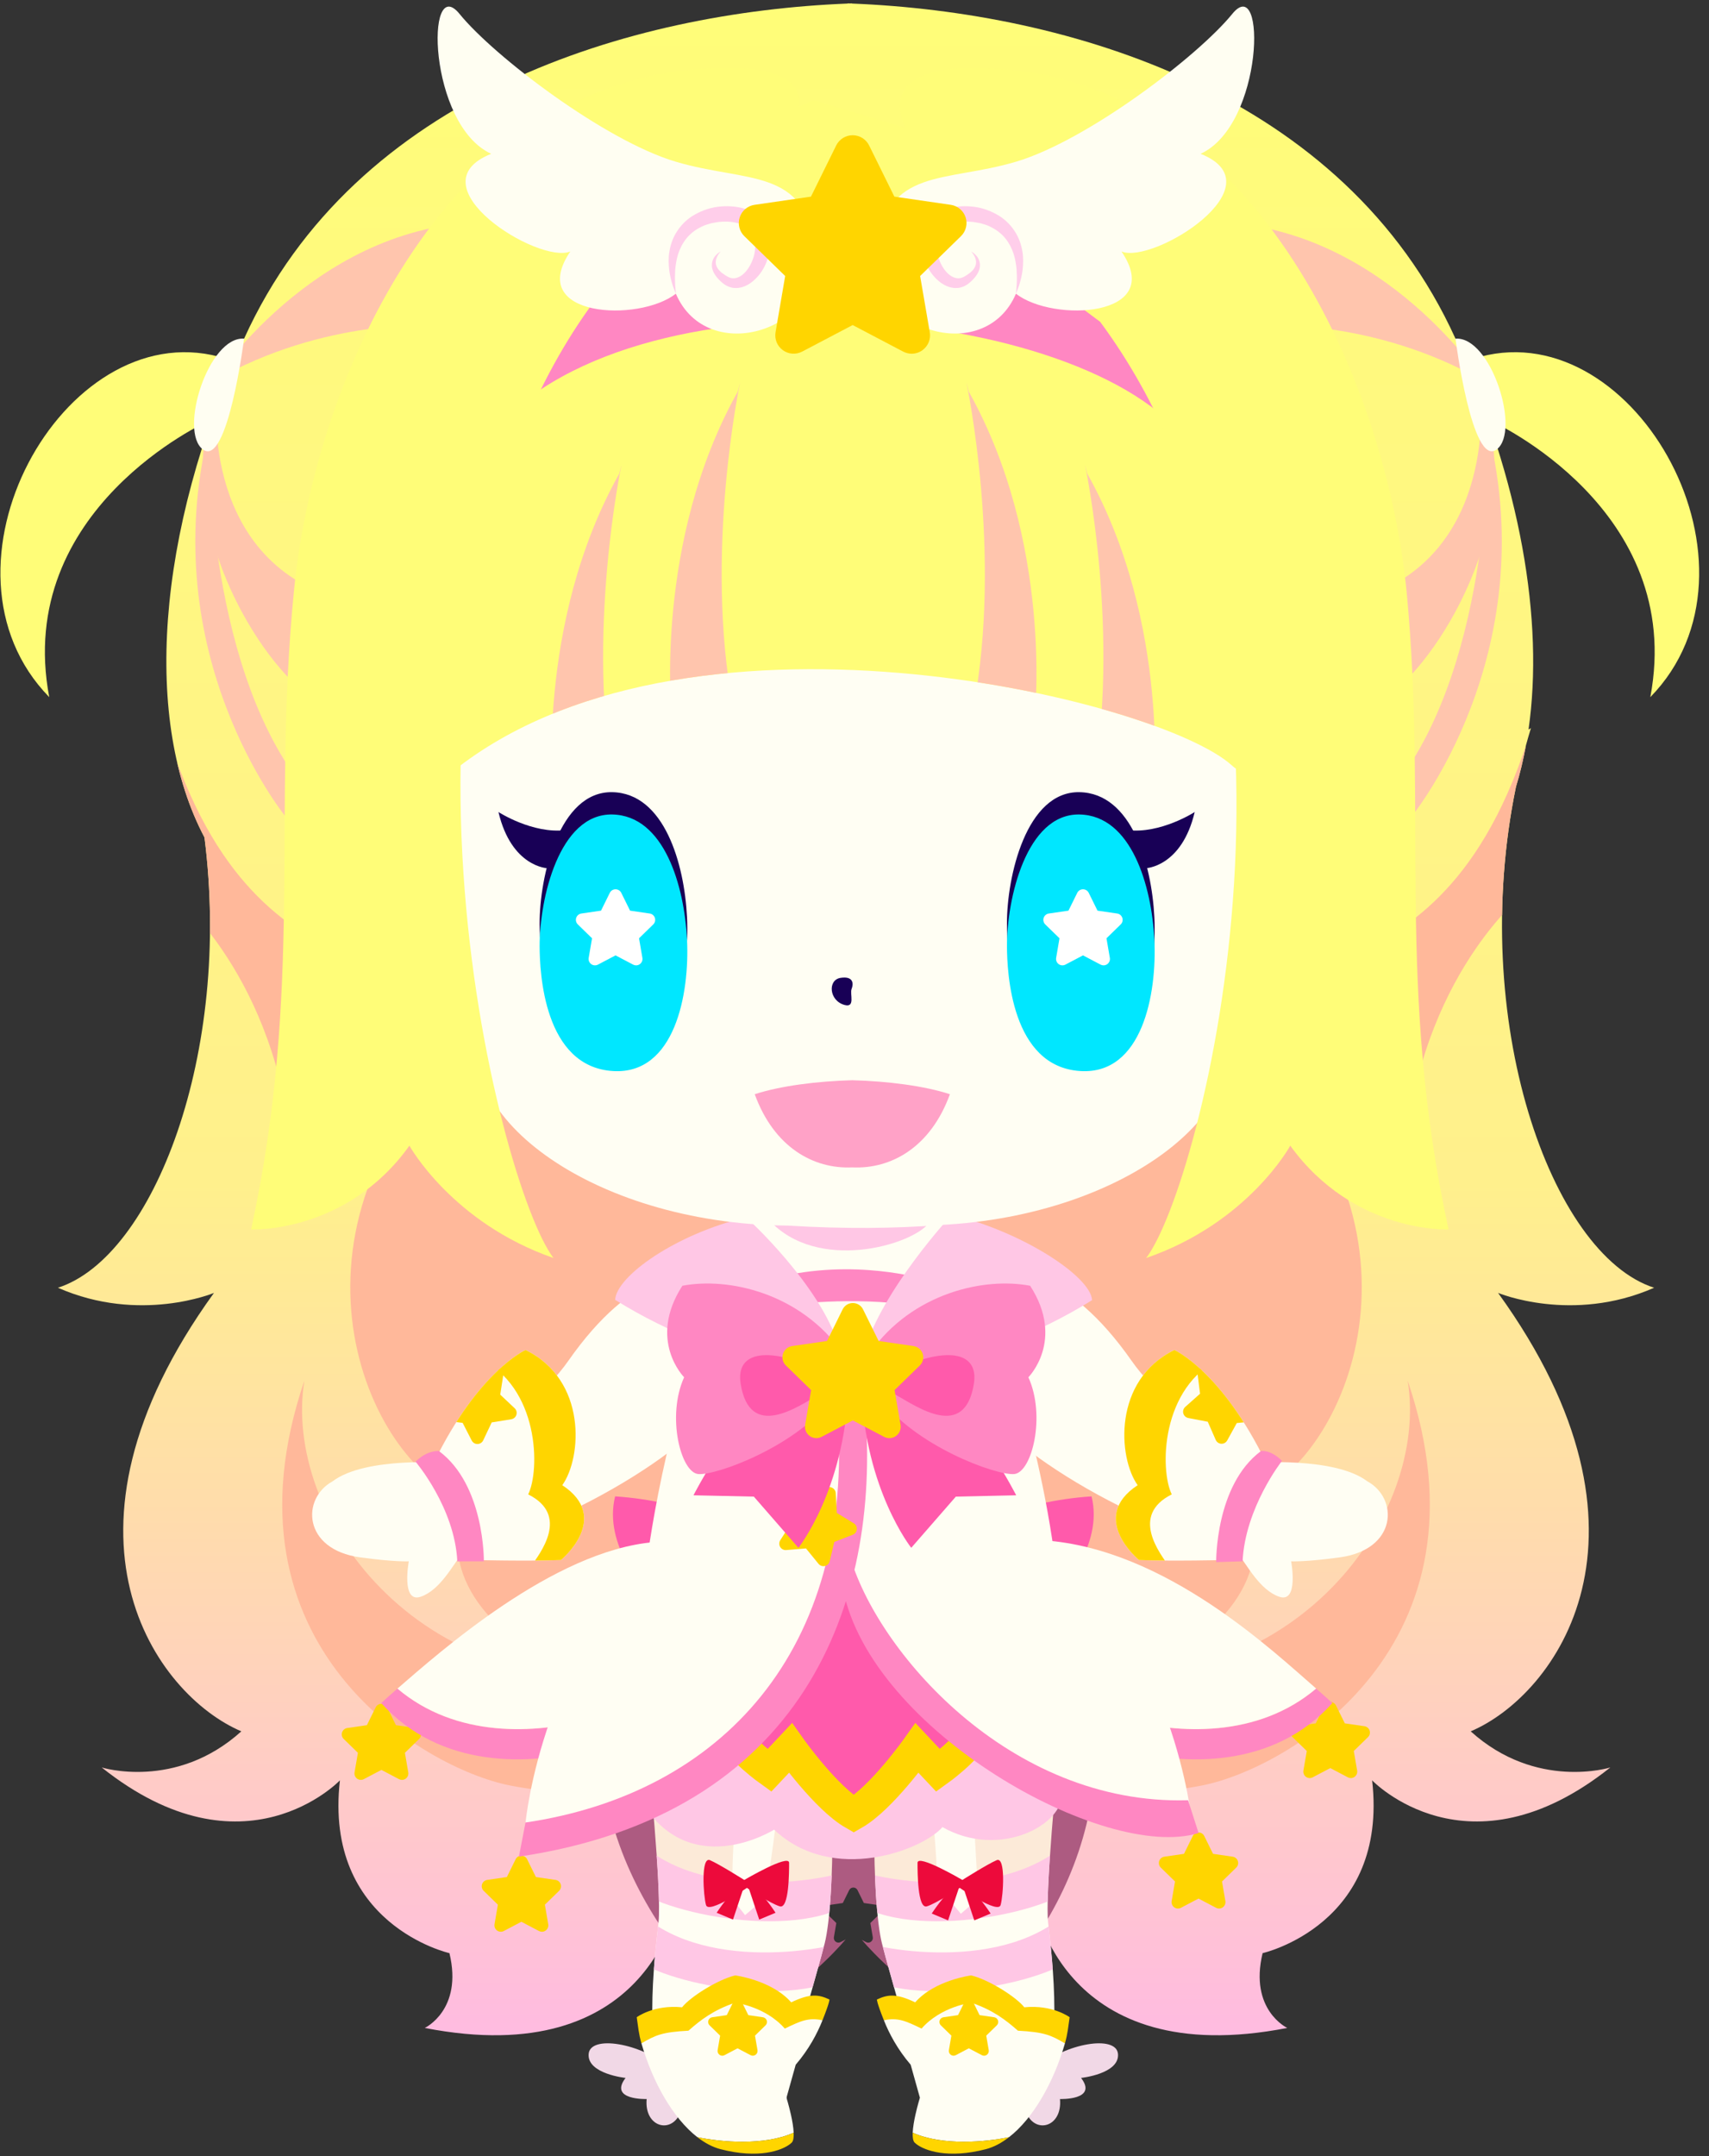 <?xml version="1.0" encoding="UTF-8" standalone="no"?>
<!DOCTYPE svg PUBLIC "-//W3C//DTD SVG 1.1//EN" "http://www.w3.org/Graphics/SVG/1.1/DTD/svg11.dtd">
<svg width="100%" height="100%" viewBox="0 0 161 203" version="1.1" xmlns="http://www.w3.org/2000/svg" xmlns:xlink="http://www.w3.org/1999/xlink" xml:space="preserve" xmlns:serif="http://www.serif.com/" style="fill-rule:evenodd;clip-rule:evenodd;stroke-miterlimit:10;">
    <rect x="0" y="0" width="161" height="203" fill="#333333" stroke="none"/>
    <g id="Milch" transform="matrix(0.497,0,0,0.497,-176.47,-80.694)">
        <g transform="matrix(1,0,0,1,517.332,338.016)">
            <path d="M0,41.806L-64.432,1.751C-39.779,-0.908 -13.236,-7.369 -1.184,-10.525C11.199,-7.282 38.885,-0.551 64.094,1.959L0,41.806ZM116.512,152.329C132.6,145.49 154.916,115.198 121.701,69.272C121.701,69.272 135.715,75.135 151.283,68.294C131.658,61.986 116.008,17.443 125.094,-26.621C125.863,-29.114 126.484,-31.736 126.982,-34.451C127.283,-35.545 127.596,-36.637 127.93,-37.726L127.471,-37.441C130.436,-58.096 125.967,-84.299 113.625,-111.501C92.486,-158.097 40.107,-173.344 -0.777,-174.979L-0.779,-175.016C-0.912,-175.011 -1.051,-175.003 -1.184,-174.998C-1.318,-175.003 -1.455,-175.011 -1.59,-175.016L-1.59,-174.979C-42.477,-173.344 -94.855,-158.097 -115.994,-111.501C-132.904,-74.226 -135.049,-38.819 -123.502,-17.017C-118.311,23.718 -133.088,62.445 -151.285,68.294C-135.717,75.135 -121.703,69.272 -121.703,69.272C-154.918,115.198 -132.602,145.49 -116.514,152.329C-128.969,163.567 -142.982,159.17 -142.982,159.17C-115.994,180.667 -97.83,161.613 -97.83,161.613C-100.943,188.973 -77.07,194.347 -77.07,194.347C-74.477,205.096 -81.742,208.516 -81.742,208.516C-39.186,216.822 -33.994,185.065 -33.994,185.065C-19.982,198.744 -4.932,190.927 -4.932,190.927C-20.5,183.599 -23.615,150.375 -23.615,150.375C-1.816,124.97 -3.893,84.907 -3.893,84.907L-0.002,74.196L3.891,84.907C3.891,84.907 1.814,124.97 23.613,150.375C23.613,150.375 20.498,183.599 4.93,190.927C4.93,190.927 19.98,198.744 33.992,185.065C33.992,185.065 39.184,216.822 81.74,208.516C81.74,208.516 74.473,205.096 77.068,194.347C77.068,194.347 100.941,188.973 97.828,161.613C97.828,161.613 115.992,180.667 142.98,159.17C142.98,159.17 128.967,163.567 116.512,152.329" style="fill:url(#_Linear1);fill-rule:nonzero;"/>
        </g>
        <g transform="matrix(1,0,0,1,592.844,500.118)">
            <path d="M0,-138.267C36.328,-103.089 16.607,-59.118 -2.076,-53.744C11.418,-28.337 -43.076,0 -66.949,-38.109C-90.303,-61.115 -74.215,-83.546 -74.215,-83.546L-85.113,-114.327L0,-138.267Z" style="fill:rgb(255,184,154);fill-rule:nonzero;"/>
        </g>
        <g transform="matrix(-0.629,-0.777,-0.777,0.629,448.433,436.355)">
            <path d="M-51.98,4.519C-28.724,41.784 14.997,39.104 32.13,19.891C3.796,64.868 -39.184,48.546 -51.98,37.906C-73.137,20.314 -71.269,0.105 -60.166,-19.57C-49.062,-39.243 -51.98,4.519 -51.98,4.519" style="fill:rgb(255,184,154);fill-rule:nonzero;"/>
        </g>
        <g transform="matrix(-0.629,0.777,0.777,0.629,586.227,436.356)">
            <path d="M51.978,4.52C28.722,41.784 -14.999,39.105 -32.132,19.892C-3.798,64.868 39.182,48.547 51.978,37.907C73.136,20.315 71.267,0.106 60.165,-19.569C49.062,-39.243 51.978,4.52 51.978,4.52" style="fill:rgb(255,184,154);fill-rule:nonzero;"/>
        </g>
        <g transform="matrix(1,0,0,1,461.354,522.967)">
            <path d="M0,-3.654C-0.143,-4.092 -0.521,-4.413 -0.979,-4.479L-4.703,-5.02L-6.369,-8.395C-6.574,-8.809 -6.994,-9.071 -7.457,-9.071C-7.918,-9.071 -8.34,-8.809 -8.543,-8.395L-10.209,-5.02L-13.934,-4.479C-14.391,-4.413 -14.77,-4.092 -14.912,-3.654C-15.055,-3.216 -14.936,-2.733 -14.605,-2.411L-11.91,0.216L-12.547,3.925C-12.625,4.38 -12.438,4.839 -12.064,5.111C-11.691,5.382 -11.195,5.417 -10.787,5.203L-7.457,3.452L-4.125,5.203C-3.947,5.296 -3.754,5.343 -3.561,5.343C-3.309,5.343 -3.059,5.265 -2.848,5.111C-2.475,4.839 -2.287,4.38 -2.365,3.925L-3.002,0.216L-0.307,-2.411C0.023,-2.733 0.143,-3.216 0,-3.654" style="fill:rgb(255,213,0);fill-rule:nonzero;"/>
        </g>
        <g transform="matrix(1,0,0,1,434.823,494.196)">
            <path d="M0,-3.654C-0.143,-4.092 -0.521,-4.413 -0.979,-4.479L-4.703,-5.02L-6.369,-8.395C-6.572,-8.809 -6.994,-9.071 -7.455,-9.071C-7.918,-9.071 -8.338,-8.809 -8.543,-8.395L-10.209,-5.02L-13.934,-4.479C-14.391,-4.413 -14.77,-4.092 -14.912,-3.654C-15.055,-3.216 -14.936,-2.733 -14.605,-2.411L-11.91,0.216L-12.547,3.925C-12.625,4.38 -12.438,4.839 -12.064,5.111C-11.691,5.382 -11.195,5.417 -10.787,5.203L-7.455,3.452L-4.125,5.203C-3.947,5.296 -3.754,5.343 -3.561,5.343C-3.309,5.343 -3.059,5.265 -2.848,5.111C-2.475,4.839 -2.287,4.38 -2.365,3.925L-3.002,0.216L-0.307,-2.411C0.023,-2.733 0.143,-3.216 0,-3.654" style="fill:rgb(255,213,0);fill-rule:nonzero;"/>
        </g>
        <g transform="matrix(1,0,0,1,589.707,518.57)">
            <path d="M0,-3.654C-0.143,-4.092 -0.521,-4.413 -0.979,-4.479L-4.703,-5.02L-6.369,-8.395C-6.574,-8.809 -6.994,-9.071 -7.457,-9.071C-7.918,-9.071 -8.34,-8.809 -8.543,-8.395L-10.209,-5.02L-13.934,-4.479C-14.391,-4.413 -14.77,-4.092 -14.912,-3.654C-15.055,-3.216 -14.936,-2.733 -14.605,-2.411L-11.91,0.216L-12.547,3.925C-12.625,4.38 -12.438,4.839 -12.064,5.111C-11.691,5.382 -11.195,5.417 -10.787,5.203L-7.457,3.452L-4.125,5.203C-3.947,5.296 -3.754,5.343 -3.561,5.343C-3.309,5.343 -3.059,5.265 -2.848,5.111C-2.475,4.839 -2.287,4.38 -2.365,3.925L-3.002,0.216L-0.307,-2.411C0.023,-2.733 0.143,-3.216 0,-3.654" style="fill:rgb(255,213,0);fill-rule:nonzero;"/>
        </g>
        <g transform="matrix(1,0,0,1,614.684,493.852)">
            <path d="M0,-3.654C-0.143,-4.092 -0.521,-4.413 -0.979,-4.479L-4.703,-5.02L-6.369,-8.395C-6.572,-8.809 -6.994,-9.071 -7.455,-9.071C-7.918,-9.071 -8.338,-8.809 -8.543,-8.395L-10.209,-5.02L-13.934,-4.479C-14.391,-4.413 -14.77,-4.092 -14.912,-3.654C-15.055,-3.216 -14.936,-2.733 -14.605,-2.411L-11.91,0.216L-12.547,3.925C-12.625,4.38 -12.438,4.839 -12.064,5.111C-11.691,5.382 -11.195,5.417 -10.787,5.203L-7.455,3.452L-4.125,5.203C-3.947,5.296 -3.754,5.343 -3.561,5.343C-3.309,5.343 -3.059,5.265 -2.848,5.111C-2.475,4.839 -2.287,4.38 -2.365,3.925L-3.002,0.216L-0.307,-2.411C0.023,-2.733 0.143,-3.216 0,-3.654" style="fill:rgb(255,213,0);fill-rule:nonzero;"/>
        </g>
        <g transform="matrix(1,0,0,1,441.818,500.118)">
            <path d="M0,-138.267C-36.328,-103.089 -16.607,-59.118 2.076,-53.744C-11.418,-28.337 43.076,0 66.949,-38.109C90.301,-61.115 74.215,-83.546 74.215,-83.546L85.113,-114.327L0,-138.267Z" style="fill:rgb(255,184,154);fill-rule:nonzero;"/>
        </g>
        <g transform="matrix(1,0,0,1,501.953,471.358)">
            <path d="M0,-15.777C-6.09,-19.549 -16.709,-24.631 -30.286,-25.525C-32.62,-16.191 -24.286,-7.525 -24.286,-7.525C-27.62,-0.192 -31.529,9.08 -28.197,9.414C-24.863,9.748 -9.197,4.082 -2.529,-5.252C4.137,-14.586 0,-15.777 0,-15.777" style="fill:rgb(255,90,171);fill-rule:nonzero;"/>
        </g>
        <g transform="matrix(1,0,0,1,531.69,471.358)">
            <path d="M0,-15.777C6.09,-19.549 16.709,-24.631 30.286,-25.525C32.62,-16.191 24.286,-7.525 24.286,-7.525C27.62,-0.192 31.529,9.08 28.197,9.414C24.863,9.748 9.197,4.082 2.529,-5.252C-4.137,-14.586 0,-15.777 0,-15.777" style="fill:rgb(255,90,171);fill-rule:nonzero;"/>
        </g>
        <g>
            <g>
                <g>
                    <g>
                        <g>
                            <g>
                                <clipPath id="_clip2">
                                    <path d="M516.148,163.018C516.014,163.014 515.877,163.005 515.742,163L515.742,163.037C474.855,164.673 422.476,179.919 401.338,226.515C384.428,263.79 382.283,299.198 393.83,320.999C399.021,361.735 384.244,400.461 366.047,406.311C381.615,413.152 395.629,407.288 395.629,407.288C362.414,453.214 384.73,483.506 400.819,490.346C388.363,501.583 374.35,497.187 374.35,497.187C401.338,518.684 419.502,499.629 419.502,499.629C416.389,526.989 440.262,532.363 440.262,532.363C442.856,543.113 435.59,546.533 435.59,546.533C478.147,554.838 483.338,523.081 483.338,523.081C497.35,536.76 512.401,528.943 512.401,528.943C496.832,521.615 493.717,488.392 493.717,488.392C515.516,462.987 513.439,422.923 513.439,422.923L517.33,412.212L521.222,422.923C521.222,422.923 519.146,462.987 540.945,488.392C540.945,488.392 537.83,521.615 522.262,528.943C522.262,528.943 537.313,536.76 551.324,523.081C551.324,523.081 556.516,554.838 599.072,546.533C599.072,546.533 591.805,543.113 594.401,532.363C594.401,532.363 618.273,526.989 615.16,499.629C615.16,499.629 633.325,518.684 660.313,497.187C660.313,497.187 646.299,501.583 633.844,490.346C649.931,483.506 672.248,453.214 639.033,407.288C639.033,407.288 653.047,413.152 668.615,406.311C648.99,400.002 633.34,355.459 642.425,311.395C643.195,308.902 643.817,306.281 644.315,303.565C644.615,302.471 644.927,301.38 645.261,300.29L644.802,300.575C647.768,279.92 643.298,253.717 630.957,226.515C609.818,179.919 557.439,164.673 516.555,163.037L516.552,163C516.42,163.005 516.281,163.014 516.148,163.018ZM452.901,339.768C477.553,337.107 504.095,330.647 516.148,327.492C528.531,330.734 556.217,337.465 581.426,339.975L517.332,379.822L452.901,339.768Z"/>
                                </clipPath>
                                <g clip-path="url(#_clip2)">
                                    <g transform="matrix(1,0,0,1,394.666,317)">
                                        <path d="M0,-73C-10.5,-30.5 14.5,0 14.5,0L17.5,-6C-1,-30 0,-73 0,-73" style="fill:rgb(255,197,173);fill-rule:nonzero;"/>
                                    </g>
                                    <g transform="matrix(1,0,0,1,445.166,234.5)">
                                        <path d="M0,-30C-31,-28.5 -49.5,0 -49.5,0C-28.5,-12 -7.5,-10.5 -7.5,-10.5L0,-30Z" style="fill:rgb(255,197,173);fill-rule:nonzero;"/>
                                    </g>
                                    <g transform="matrix(1,0,0,1,396.166,300.5)">
                                        <path d="M0,-63.5C-9.5,-40 8.5,-12 18,-6C27.5,0 22,-25 22,-25C-3.5,-33.5 0,-63.5 0,-63.5" style="fill:rgb(255,197,173);fill-rule:nonzero;"/>
                                    </g>
                                    <g transform="matrix(-0.957,0.29,0.29,0.957,437.961,370.089)">
                                        <path d="M28.894,-88.289C30.492,-53.765 19.231,-40.941 11.739,-32.918C4.246,-24.896 28.894,-0.504 28.894,-0.504C23.281,-32.764 37.25,-52.158 37.25,-52.158L28.894,-88.289Z" style="fill:rgb(255,184,154);fill-rule:nonzero;"/>
                                    </g>
                                    <g transform="matrix(1,0,0,1,637.166,317)">
                                        <path d="M0,-73C10.5,-30.5 -14.5,0 -14.5,0L-17.5,-6C1,-30 0,-73 0,-73" style="fill:rgb(255,197,173);fill-rule:nonzero;"/>
                                    </g>
                                    <g transform="matrix(1,0,0,1,586.666,234.5)">
                                        <path d="M0,-30C31,-28.5 49.5,0 49.5,0C28.5,-12 7.5,-10.5 7.5,-10.5L0,-30Z" style="fill:rgb(255,197,173);fill-rule:nonzero;"/>
                                    </g>
                                    <g transform="matrix(1,0,0,1,635.666,300.5)">
                                        <path d="M0,-63.5C9.5,-40 -8.5,-12 -18,-6C-27.5,0 -22,-25 -22,-25C3.5,-33.5 0,-63.5 0,-63.5" style="fill:rgb(255,197,173);fill-rule:nonzero;"/>
                                    </g>
                                    <g transform="matrix(-0.957,-0.29,-0.29,0.957,593.871,370.089)">
                                        <path d="M-28.894,-88.289C-30.492,-53.765 -19.231,-40.941 -11.739,-32.918C-4.246,-24.896 -28.894,-0.504 -28.894,-0.504C-23.281,-32.764 -37.25,-52.158 -37.25,-52.158L-28.894,-88.289Z" style="fill:rgb(255,184,154);fill-rule:nonzero;"/>
                                    </g>
                                </g>
                            </g>
                        </g>
                    </g>
                </g>
            </g>
        </g>
        <g transform="matrix(1,0,0,1,635.713,286.61)">
            <path d="M0,-56.675C29.582,-64.492 56.051,-16.612 32.178,7.817C38.924,-27.849 2.076,-44.461 2.076,-44.461L-2.076,-56.675" style="fill:url(#_Linear3);fill-rule:nonzero;"/>
        </g>
        <g transform="matrix(1,0,0,1,630.957,250.455)">
            <path d="M0,-23.94C6.748,-24.429 12.457,-6.352 7.785,-2.931C3.115,0.489 0,-23.94 0,-23.94" style="fill:rgb(255,254,242);fill-rule:nonzero;"/>
        </g>
        <g transform="matrix(1,0,0,1,396.582,286.61)">
            <path d="M0,-56.675C-29.582,-64.492 -56.05,-16.612 -32.178,7.817C-38.924,-27.849 -2.076,-44.461 -2.076,-44.461L2.076,-56.675" style="fill:url(#_Linear4);fill-rule:nonzero;"/>
        </g>
        <g transform="matrix(1,0,0,1,401.338,250.455)">
            <path d="M0,-23.94C-6.748,-24.429 -12.457,-6.352 -7.785,-2.931C-3.113,0.489 0,-23.94 0,-23.94" style="fill:rgb(255,254,242);fill-rule:nonzero;"/>
        </g>
        <g transform="matrix(1,0,0,1,562.664,543.954)">
            <path d="M-47.297,-14.189C-49.658,-11.407 -55.115,-5.779 -65.799,1.631C-65.799,1.631 -95.69,-20.817 -93.69,-55.817L0,-54.186C2,-19.186 -25.799,1.631 -25.799,1.631C-36.38,-5.707 -41.835,-11.298 -44.232,-14.108L-43.429,-13.686C-43.3,-13.619 -43.162,-13.585 -43.021,-13.585C-42.839,-13.585 -42.658,-13.642 -42.506,-13.753C-42.234,-13.95 -42.099,-14.283 -42.156,-14.612L-42.617,-17.297L-40.666,-19.2C-40.425,-19.433 -40.339,-19.783 -40.443,-20.1C-40.547,-20.417 -40.82,-20.649 -41.152,-20.697L-43.849,-21.089L-45.054,-23.533C-45.203,-23.832 -45.507,-24.022 -45.841,-24.022C-46.175,-24.022 -46.482,-23.832 -46.629,-23.533L-47.836,-21.089L-50.533,-20.697C-50.863,-20.649 -51.138,-20.417 -51.24,-20.1C-51.343,-19.783 -51.257,-19.433 -51.019,-19.2L-49.068,-17.297L-49.527,-14.612C-49.584,-14.283 -49.449,-13.95 -49.179,-13.753C-48.91,-13.557 -48.55,-13.532 -48.254,-13.686L-47.297,-14.189Z" style="fill:rgb(173,91,129);"/>
        </g>
        <g transform="matrix(1,0,0,1,551.74,560.5)">
            <path d="M0,-6.5C5.244,-11.052 15,-12.75 15.25,-9C15.5,-5.25 8.25,-4.5 8.25,-4.5C11.5,-0.25 4.25,-0.5 4.25,-0.5C4.75,5 -0.75,6.25 -2.25,1.75C-3.75,-2.75 0,-6.5 0,-6.5" style="fill:rgb(241,216,230);fill-rule:nonzero;"/>
        </g>
        <g transform="matrix(1,0,0,1,538.205,475.331)">
            <path d="M0,47.935C3.918,47.855 10.924,46.103 15.533,44.831C16.055,32.495 18.535,9.169 18.535,9.169C18.535,9.169 -14.465,-0.581 -16.965,18.169C-17.582,29.451 -17.531,39.003 -17.107,45.842C-11.1,48.516 -5.314,48.044 0,47.935" style="fill:rgb(252,234,216);fill-rule:nonzero;"/>
        </g>
        <g transform="matrix(1,0,0,1,529.49,527.911)">
            <path d="M0,31.839C-0.25,35.339 -0.5,38.089 4,38.839C8.5,39.589 16,39.089 21.75,32.089C27.5,25.089 25,5.339 24.25,-1.411C24.111,-2.67 24.127,-4.922 24.248,-7.75C19.639,-6.477 12.633,-4.725 8.715,-4.645C3.4,-4.536 -2.385,-4.064 -8.393,-6.738C-8.131,-2.514 -7.727,0.68 -7.25,2.589C-6,7.589 0.25,28.339 0,31.839" style="fill:rgb(255,254,243);fill-rule:nonzero;"/>
        </g>
        <g transform="matrix(1,0,0,1,-1.912,0)">
            <g>
                <g>
                    <g>
                        <g>
                            <g>
                                <clipPath id="_clip5">
                                    <path d="M523.152,493.5C522.152,511.75 522.903,525.5 524.152,530.5C525.402,535.5 531.652,556.25 531.402,559.75C531.152,563.25 530.902,566 535.402,566.75C539.902,567.5 547.402,567 553.153,560C558.903,553 556.402,533.25 555.652,526.5C554.902,519.75 558.652,484.5 558.652,484.5C558.652,484.5 550.075,481.967 541.336,481.966C532.932,481.966 524.378,484.308 523.152,493.5Z"/>
                                </clipPath>
                                <g clip-path="url(#_clip5)">
                                    <g transform="matrix(-0.278,-0.961,-0.961,0.278,526.588,505.266)">
                                        <path d="M-14.352,-30.79C-23.197,-15.48 -11.551,7.697 -7.83,11.565L-14.352,12.41C-25.231,3.585 -26.866,-24.569 -22.865,-29.63C-18.863,-34.69 -14.352,-30.79 -14.352,-30.79" style="fill:rgb(255,199,229);fill-rule:nonzero;"/>
                                    </g>
                                    <g transform="matrix(-0.278,-0.961,-0.961,0.278,526.588,518.516)">
                                        <path d="M-14.352,-30.79C-23.197,-15.48 -11.551,7.697 -7.83,11.565L-14.352,12.41C-25.231,3.585 -26.866,-24.569 -22.865,-29.63C-18.863,-34.69 -14.352,-30.79 -14.352,-30.79" style="fill:rgb(255,199,229);fill-rule:nonzero;"/>
                                    </g>
                                </g>
                            </g>
                        </g>
                    </g>
                </g>
            </g>
        </g>
        <g transform="matrix(-0.849,0.528,0.528,0.849,543.357,515.786)">
            <path d="M4.305,-15.081C6.967,-9.376 10.581,-3.087 10.581,-3.087L4.305,1.229L-2.114,-10.53L4.305,-15.081Z" style="fill:rgb(255,254,243);fill-rule:nonzero;"/>
        </g>
        <g transform="matrix(1,0,0,1,481.896,560.5)">
            <path d="M0,-6.5C-5.242,-11.052 -15,-12.75 -15.25,-9C-15.5,-5.25 -8.25,-4.5 -8.25,-4.5C-11.5,-0.25 -4.25,-0.5 -4.25,-0.5C-4.75,5 0.75,6.25 2.25,1.75C3.75,-2.75 0,-6.5 0,-6.5" style="fill:rgb(241,216,230);fill-rule:nonzero;"/>
        </g>
        <g transform="matrix(0.714,-0.7,-0.7,-0.714,522.803,502.339)">
            <path d="M-20.306,-6.082C-15.242,-1.497 -8.602,5.217 -1.247,13.597C10.089,28.739 -20.306,44.87 -20.306,44.87C-20.306,44.87 -33.83,27.771 -42.203,18.32C-37.423,7.207 -25.318,-3.189 -20.306,-6.082" style="fill:rgb(252,234,216);fill-rule:nonzero;"/>
        </g>
        <g transform="matrix(1,0,0,1,479.896,559.788)">
            <path d="M0,-33.288C-0.75,-26.538 -3.25,-6.788 2.5,0.212C8.25,7.212 15.75,7.712 20.25,6.962C24.75,6.212 24.5,3.462 24.25,-0.038C24,-3.538 30.25,-24.288 31.5,-29.288C31.988,-31.238 32.396,-34.534 32.658,-38.893C27.053,-37.452 11.131,-36.407 -0.061,-41C0.113,-37.531 0.162,-34.744 0,-33.288" style="fill:rgb(255,254,243);fill-rule:nonzero;"/>
        </g>
        <g transform="matrix(1,0,0,1,-2.049,0)">
            <g>
                <g>
                    <g>
                        <g>
                            <g>
                                <clipPath id="_clip6">
                                    <path d="M478.945,484.5C478.945,484.5 482.695,519.75 481.945,526.5C481.195,533.25 478.696,553 484.446,560C490.195,567 497.695,567.5 502.195,566.75C506.695,566 506.445,563.25 506.195,559.75C505.945,556.25 512.195,535.5 513.445,530.5C514.696,525.5 515.445,511.75 514.445,493.5C513.22,484.308 504.666,481.966 496.261,481.966C487.522,481.967 478.945,484.5 478.945,484.5Z"/>
                                </clipPath>
                                <g clip-path="url(#_clip6)">
                                    <g transform="matrix(-0.278,0.961,0.961,0.278,511.01,505.266)">
                                        <path d="M14.352,-30.79C23.197,-15.48 11.551,7.697 7.83,11.565L14.352,12.41C25.231,3.585 26.866,-24.569 22.865,-29.63C18.863,-34.69 14.352,-30.79 14.352,-30.79" style="fill:rgb(255,199,229);fill-rule:nonzero;"/>
                                    </g>
                                    <g transform="matrix(-0.278,0.961,0.961,0.278,511.01,518.516)">
                                        <path d="M14.352,-30.79C23.197,-15.48 11.551,7.697 7.83,11.565L14.352,12.41C25.231,3.585 26.866,-24.569 22.865,-29.63C18.863,-34.69 14.352,-30.79 14.352,-30.79" style="fill:rgb(255,199,229);fill-rule:nonzero;"/>
                                    </g>
                                </g>
                            </g>
                        </g>
                    </g>
                </g>
            </g>
        </g>
        <g transform="matrix(-0.911,0.412,0.412,0.911,504.058,516.77)">
            <path d="M4.139,-13.691C7.088,-8.988 9.663,-3.293 9.663,-3.293C8.628,-0.405 4.794,-0.412 4.139,0.133C3.696,0.501 -3.482,-11.516 -3.482,-11.516L4.139,-13.691Z" style="fill:rgb(255,254,243);fill-rule:nonzero;"/>
        </g>
        <g transform="matrix(1,0,0,1,475.897,470.913)">
            <path d="M0,31.416C9.23,48.583 25.91,38.057 25.91,38.057C37.086,48.583 54.252,41.781 57.814,37.57C68.664,43.725 80.973,37.085 80.486,30.931C80,24.776 41.619,-17.167 41.619,-17.167L0,31.416Z" style="fill:rgb(255,199,229);fill-rule:nonzero;"/>
        </g>
        <g transform="matrix(1,0,0,1,539.898,472.75)">
            <path d="M0,18C-1.75,21.25 -7,25 -7,25L-11,20.75C-11,20.75 -17.75,30.25 -23,33.25C-28.25,30.25 -35,20.75 -35,20.75L-39,25C-39,25 -44.25,21.25 -46,18L-26.25,-15.25L0,18Z" style="fill:rgb(255,90,171);fill-rule:nonzero;stroke:rgb(255,213,0);stroke-width:6.04px;"/>
        </g>
        <g transform="matrix(1,0,0,1,567.834,480.592)">
            <path d="M0,7.386C10.662,10.335 25.668,11.001 36.715,1.658C38.67,3.347 39.787,4.402 39.787,4.402C28.598,16.834 11.688,16.337 0,13.105C-11.688,9.872 -21.385,-6.292 -21.385,-6.292L-19.695,-9.448C-16.426,-4.755 -8.773,4.959 0,7.386" style="fill:rgb(255,135,194);fill-rule:nonzero;"/>
        </g>
        <g transform="matrix(0.915,-0.404,-0.404,-0.915,574.654,490.129)">
            <path d="M-5.372,4.72C-12.419,10.481 -15.5,22.458 -16.596,28.071L-5.372,41.684C15.244,30.851 26.074,4.532 30.532,-4.859C16.653,-8.948 3.193,-2.282 -5.372,4.72" style="fill:rgb(255,254,243);fill-rule:nonzero;"/>
        </g>
        <g transform="matrix(1,0,0,1,467.123,480.592)">
            <path d="M0,7.386C-10.662,10.335 -25.668,11.001 -36.715,1.658C-38.67,3.347 -39.787,4.402 -39.787,4.402C-28.598,16.834 -11.688,16.337 0,13.105C11.688,9.872 21.385,-6.292 21.385,-6.292L19.697,-9.448C16.426,-4.755 8.775,4.959 0,7.386" style="fill:rgb(255,135,194);fill-rule:nonzero;"/>
        </g>
        <g transform="matrix(0.942,0.336,0.336,-0.942,461.614,489.969)">
            <path d="M4.521,3.725C11.971,8.959 15.915,20.678 17.42,26.197L4.521,39.269C-12.957,31.345 -26.853,5.831 -31.985,-3.211C-18.442,-8.301 -4.531,-2.633 4.521,3.725" style="fill:rgb(255,254,243);fill-rule:nonzero;"/>
        </g>
        <g transform="matrix(1,0,0,1,491.246,450.719)">
            <path d="M0,-43.062C-10.197,-20.93 -13.68,8.413 -13.68,8.413C9.945,17.862 55.451,17.117 63.658,5.926C59.68,-22.422 50.621,-43.02 50.621,-43.02L42.664,-60.924L7.957,-59.722L0,-43.062Z" style="fill:rgb(255,254,243);fill-rule:nonzero;"/>
        </g>
        <g transform="matrix(-0.197,0.98,0.98,0.197,519.682,391.553)">
            <path d="M16.085,-14.698C9.484,-0.933 10.786,12.925 10.786,12.925L16.085,12.142C16.557,0.496 20.76,-11.795 20.76,-11.795L16.085,-14.698Z" style="fill:rgb(255,135,194);fill-rule:nonzero;"/>
        </g>
        <g transform="matrix(1,0,0,1,492.41,448.284)">
            <path d="M0,-40.815C-6.01,-47.384 -17.639,-45.217 -29.588,-28.165C-37.979,-16.19 -53.613,-10.645 -53.613,-10.645L-44.383,6.569C-16.461,-3.137 2.164,-18.882 3.75,-27.729C5.584,-37.95 0,-40.815 0,-40.815" style="fill:rgb(255,254,243);fill-rule:nonzero;"/>
        </g>
        <g transform="matrix(1,0,0,1,440.018,464.85)">
            <path d="M0,-25.363C10.195,-22.131 3.98,-9.697 2.488,-7.956C0.996,-6.215 -1.49,-1.242 -5.221,0.001C-8.951,1.244 -7.459,-6.713 -7.459,-6.713C-7.459,-6.713 -10.086,-6.563 -16.66,-7.46C-27.602,-8.952 -27.85,-18.649 -21.883,-21.882C-15.666,-26.607 0,-25.363 0,-25.363" style="fill:rgb(255,254,243);fill-rule:nonzero;"/>
        </g>
        <g transform="matrix(1,0,0,1,461.404,418.35)">
            <path d="M0,39.538C-5.967,39.787 -16.66,39.538 -16.66,39.538L-24.121,21.137C-15.668,3.729 -6.715,-0.249 -6.715,-0.249C4.973,5.471 3.979,20.142 0.248,25.364C9.697,31.581 0,39.538 0,39.538" style="fill:rgb(255,254,243);fill-rule:nonzero;"/>
        </g>
        <g transform="matrix(1,0,0,1,445.736,450.676)">
            <g>
                <g>
                    <g>
                        <g>
                            <g>
                                <clipPath id="_clip7">
                                    <path d="M-8.453,-11.189L-0.992,7.212C-0.992,7.212 9.702,7.46 15.668,7.212C15.668,7.212 25.365,-0.745 15.916,-6.962C19.647,-12.184 20.641,-26.856 8.953,-32.575C8.953,-32.575 0.001,-28.597 -8.453,-11.189Z"/>
                                </clipPath>
                                <g clip-path="url(#_clip7)">
                                    <path d="M0,-31.083C11.688,-25.612 11.689,-9.698 9.451,-5.222C17.408,-1.243 11.688,5.968 9.947,8.455C8.207,10.942 20.393,10.693 20.393,10.693L23.127,1.244L26.609,-22.877C26.609,-22.877 21.137,-42.025 19.895,-41.776C18.65,-41.527 5.471,-40.284 5.471,-40.284L0,-31.083Z" style="fill:rgb(255,213,0);fill-rule:nonzero;"/>
                                </g>
                            </g>
                        </g>
                    </g>
                </g>
            </g>
        </g>
        <g transform="matrix(-0.825,0.566,0.566,0.825,450.535,450.725)">
            <path d="M7.279,-18.897C4.168,-19.476 2.485,-18.047 2.485,-18.047C-1.034,-7.792 7.279,3.988 7.279,3.988L11.429,1.148C6.072,-7.542 7.279,-18.897 7.279,-18.897" style="fill:rgb(255,135,194);fill-rule:nonzero;"/>
        </g>
        <g transform="matrix(1,0,0,1,539.957,448.284)">
            <path d="M0,-40.815C6.008,-47.384 17.639,-45.217 29.588,-28.165C37.979,-16.19 53.611,-10.645 53.611,-10.645L44.381,6.569C16.459,-3.137 -2.164,-18.882 -3.752,-27.729C-5.584,-37.95 0,-40.815 0,-40.815" style="fill:rgb(255,254,243);fill-rule:nonzero;"/>
        </g>
        <g transform="matrix(1,0,0,1,592.348,464.85)">
            <path d="M0,-25.363C-10.195,-22.131 -3.979,-9.697 -2.486,-7.956C-0.994,-6.215 1.492,-1.242 5.223,0.001C8.953,1.244 7.461,-6.713 7.461,-6.713C7.461,-6.713 10.088,-6.563 16.662,-7.46C27.604,-8.952 27.852,-18.649 21.883,-21.882C15.666,-26.607 0,-25.363 0,-25.363" style="fill:rgb(255,254,243);fill-rule:nonzero;"/>
        </g>
        <g transform="matrix(1,0,0,1,570.961,418.35)">
            <path d="M0,39.538C5.969,39.787 16.662,39.538 16.662,39.538L24.121,21.137C15.668,3.729 6.715,-0.249 6.715,-0.249C-4.971,5.471 -3.977,20.142 -0.246,25.364C-9.695,31.581 0,39.538 0,39.538" style="fill:rgb(255,254,243);fill-rule:nonzero;"/>
        </g>
        <g transform="matrix(1,0,0,1,586.629,450.676)">
            <g>
                <g>
                    <g>
                        <g>
                            <g>
                                <clipPath id="_clip8">
                                    <path d="M-15.914,-6.962C-25.364,-0.745 -15.668,7.212 -15.668,7.212C-9.699,7.46 0.994,7.212 0.994,7.212L8.453,-11.189C0,-28.597 -8.953,-32.575 -8.953,-32.575C-20.639,-26.856 -19.644,-12.184 -15.914,-6.962Z"/>
                                </clipPath>
                                <g clip-path="url(#_clip8)">
                                    <path d="M0,-31.083C-11.688,-25.612 -11.688,-9.698 -9.449,-5.222C-17.406,-1.243 -11.688,5.968 -9.945,8.455C-8.205,10.942 -20.391,10.693 -20.391,10.693L-23.125,1.244L-26.607,-22.877C-26.607,-22.877 -21.137,-42.025 -19.893,-41.776C-18.65,-41.527 -5.471,-40.284 -5.471,-40.284L0,-31.083Z" style="fill:rgb(255,213,0);fill-rule:nonzero;"/>
                                </g>
                            </g>
                        </g>
                    </g>
                </g>
            </g>
        </g>
        <g transform="matrix(-0.838,-0.545,-0.545,0.838,581.791,451.219)">
            <path d="M-7.048,-19.039C-3.952,-19.693 -2.692,-18.417 -2.692,-18.417C1.079,-8.25 -7.048,3.848 -7.048,3.848L-11.162,0.992C-6.02,-7.827 -7.048,-19.039 -7.048,-19.039" style="fill:rgb(255,135,194);fill-rule:nonzero;"/>
        </g>
        <g transform="matrix(-0.862,0.507,0.507,0.862,497.489,422.761)">
            <path d="M-14.25,-26.192C-1.038,-30.219 12.593,-29.025 15.077,-25.293C3.549,-3.213 -14.25,8.707 -14.25,8.707L-16.961,4.027C-19.987,-7.885 -14.25,-26.192 -14.25,-26.192" style="fill:rgb(255,199,229);fill-rule:nonzero;"/>
        </g>
        <g transform="matrix(-0.887,-0.462,-0.462,0.887,537.831,423.655)">
            <path d="M16.487,-26.553C3.084,-29.884 -12.29,-28.353 -14.576,-24.497C-1.911,-3.049 16.487,7.926 16.487,7.926L19.236,4.159C21.636,-7.895 16.487,-26.553 16.487,-26.553" style="fill:rgb(255,199,229);fill-rule:nonzero;"/>
        </g>
        <g transform="matrix(0.552,0.834,0.834,-0.552,511.969,377.808)">
            <path d="M2.23,-17.677L8.195,-17.677C21.077,-14.615 26.127,3.275 23.942,7.455C22.821,9.596 21.215,11.894 21.215,11.894L2.23,-17.677Z" style="fill:rgb(255,199,229);fill-rule:nonzero;"/>
        </g>
        <g transform="matrix(1,0,0,1,581.241,395.194)">
            <path d="M0,-148.861L-64.447,-139.397L-128.896,-148.861C-165.564,-90.194 -134.23,-40.194 -134.23,-40.194C-142.383,-22.635 -114.549,-0.948 -76.811,-0.657C-66.152,0 -56.373,-0.102 -47.988,-0.771C-12.361,-2.525 13.189,-23.277 5.334,-40.194C5.334,-40.194 36.668,-90.194 0,-148.861" style="fill:rgb(255,254,243);fill-rule:nonzero;"/>
            <g transform="matrix(3.812,0,0,3.812,-428.837,-408.669)">
                <circle cx="115.062" cy="95.734" r="2.112" style="fill:rgb(255,254,243);"/>
            </g>
            <g transform="matrix(3.812,0,0,3.812,-577.241,-408.731)">
                <circle cx="115.062" cy="95.734" r="2.112" style="fill:rgb(255,254,243);"/>
            </g>
        </g>
        <g transform="matrix(1,0,0,1,439.875,192.001)">
            <path d="M0,117.333C44,80.666 134.666,102.666 148.666,115.333C162.666,128 150.666,40.666 150.666,40.666L129.334,7.333L69.334,-10.667L36.666,4.666L6,36L0,117.333Z" style="fill:rgb(255,253,120);fill-rule:nonzero;"/>
        </g>
        <g transform="matrix(1,0,0,1,443.815,218.667)">
            <path d="M0,32C20.666,-6 108,-0.667 133.334,24C158.666,48.667 134.666,5.333 134.666,5.333L113.334,-16.667L66,-10.667L25.334,-13.333C25.334,-13.333 -5.332,2.667 0,32" style="fill:rgb(255,135,194);fill-rule:nonzero;"/>
        </g>
        <g transform="matrix(-6.9e-06,-158.784,-158.784,6.9e-06,548.99,374)">
            <path d="M0.949,-0.092C0.563,-0.378 -0.08,-0.214 -0.168,-0.147C-0.126,-0.269 -0.034,-0.319 -0.034,-0.319C-0.139,-0.395 -0.134,-0.508 -0.134,-0.508C0.155,-0.445 0.361,-0.483 0.626,-0.458C0.89,-0.432 1.239,-0.269 1.251,0.038C1.251,0.044 1.252,0.05 1.252,0.055C1.252,0.327 0.949,-0.092 0.949,-0.092Z" style="fill:url(#_Linear9);fill-rule:nonzero;"/>
        </g>
        <g transform="matrix(-6.9e-06,-158.784,-158.784,6.9e-06,483.167,374)">
            <path d="M1.251,-0.039C1.239,0.267 0.89,0.431 0.626,0.456C0.361,0.482 0.155,0.444 -0.134,0.507C-0.134,0.507 -0.139,0.393 -0.034,0.318C-0.034,0.318 -0.126,0.267 -0.168,0.146C-0.08,0.213 0.588,0.382 0.974,0.097C0.974,0.097 1.252,-0.327 1.252,-0.058C1.252,-0.052 1.251,-0.046 1.251,-0.039Z" style="fill:url(#_Linear10);fill-rule:nonzero;"/>
        </g>
        <g transform="matrix(1,-0.003,-0.003,-1,471.367,361.036)">
            <path d="M-0.084,0.001C11.62,-0.74 14.485,14.567 14.003,24.891C13.534,34.988 9.776,48.377 -0.084,48.606C-10.181,48.842 -13.939,32.64 -13.939,23.717C-13.939,18.736 -13.226,0.833 -0.084,0.001" style="fill:rgb(24,0,86);fill-rule:nonzero;"/>
        </g>
        <g transform="matrix(1,-0.003,-0.003,-1,471.367,365.263)">
            <path d="M-0.084,0.001C11.62,-0.74 14.485,14.567 14.003,24.891C13.534,34.988 9.776,48.377 -0.084,48.606C-10.181,48.842 -13.939,32.64 -13.939,23.717C-13.939,18.736 -13.226,0.833 -0.084,0.001" style="fill:url(#_Linear11);fill-rule:nonzero;"/>
        </g>
        <g transform="matrix(1,0,0,1,479.203,339.895)">
            <path d="M0,-3.654C-0.143,-4.093 -0.521,-4.413 -0.979,-4.479L-4.703,-5.021L-6.369,-8.396C-6.574,-8.809 -6.996,-9.071 -7.457,-9.071C-7.918,-9.071 -8.34,-8.809 -8.543,-8.396L-10.209,-5.021L-13.934,-4.479C-14.391,-4.413 -14.77,-4.093 -14.912,-3.654C-15.055,-3.215 -14.938,-2.733 -14.605,-2.411L-11.91,0.216L-12.547,3.926C-12.625,4.38 -12.438,4.84 -12.064,5.111C-11.693,5.382 -11.197,5.417 -10.787,5.203L-7.457,3.452L-4.125,5.203C-3.947,5.296 -3.754,5.343 -3.561,5.343C-3.311,5.343 -3.059,5.264 -2.848,5.111C-2.475,4.84 -2.289,4.38 -2.365,3.926L-3.002,0.216L-0.307,-2.411C0.023,-2.733 0.143,-3.215 0,-3.654" style="fill:white;fill-rule:nonzero;"/>
        </g>
        <g transform="matrix(1,0,0,1,462.297,323.42)">
            <path d="M0,-3.804C-6.277,-3.043 -12.744,-7.228 -12.744,-7.228C-10.271,3.234 -3.424,3.424 -3.424,3.424L0,-3.804Z" style="fill:rgb(24,0,86);fill-rule:nonzero;"/>
        </g>
        <g transform="matrix(1,-0.004,-0.004,-1,559.975,361.036)">
            <path d="M-0.085,0.001C11.619,-0.74 14.485,14.567 14.003,24.89C13.535,34.987 9.777,48.377 -0.085,48.606C-10.182,48.842 -13.939,32.64 -13.939,23.717C-13.939,18.736 -13.228,0.834 -0.085,0.001" style="fill:rgb(24,0,86);fill-rule:nonzero;"/>
        </g>
        <g transform="matrix(1,-0.004,-0.004,-1,559.975,365.263)">
            <path d="M-0.085,0.001C11.619,-0.74 14.485,14.567 14.003,24.89C13.535,34.987 9.777,48.377 -0.085,48.606C-10.182,48.842 -13.939,32.64 -13.939,23.717C-13.939,18.736 -13.228,0.834 -0.085,0.001" style="fill:url(#_Linear12);fill-rule:nonzero;"/>
        </g>
        <g transform="matrix(1,0,0,1,567.81,339.895)">
            <path d="M0,-3.654C-0.145,-4.093 -0.523,-4.413 -0.979,-4.479L-4.705,-5.021L-6.369,-8.396C-6.574,-8.809 -6.996,-9.071 -7.457,-9.071C-7.918,-9.071 -8.34,-8.809 -8.545,-8.396L-10.211,-5.021L-13.936,-4.479C-14.391,-4.413 -14.771,-4.093 -14.914,-3.654C-15.057,-3.215 -14.938,-2.733 -14.607,-2.411L-11.912,0.216L-12.547,3.926C-12.625,4.38 -12.439,4.84 -12.066,5.111C-11.693,5.382 -11.197,5.417 -10.789,5.203L-7.457,3.452L-4.125,5.203C-3.947,5.296 -3.754,5.343 -3.561,5.343C-3.311,5.343 -3.061,5.264 -2.85,5.111C-2.475,4.84 -2.289,4.38 -2.367,3.926L-3.004,0.216L-0.309,-2.411C0.023,-2.733 0.143,-3.215 0,-3.654" style="fill:white;fill-rule:nonzero;"/>
        </g>
        <g transform="matrix(1,0,0,1,568.783,323.42)">
            <path d="M0,-3.804C6.277,-3.043 12.744,-7.228 12.744,-7.228C10.271,3.234 3.424,3.424 3.424,3.424L0,-3.804Z" style="fill:rgb(24,0,86);fill-rule:nonzero;"/>
        </g>
        <g transform="matrix(1,0,0,1,515.161,347.797)">
            <path d="M0,4.945C-2.959,4.138 -3.232,0.19 -0.76,-0.191C1.713,-0.571 1.713,0.95 1.332,1.902C0.951,2.853 2.092,5.516 0,4.945" style="fill:rgb(24,0,86);fill-rule:nonzero;"/>
        </g>
        <g transform="matrix(1,0,0,1,547.648,171)">
            <path d="M0,47C-6,61 -28.5,54 -26.5,38.5C-24.5,23 -13.5,26 0,22C13.5,18 34.5,2 41,-6C47.5,-14 47,15 35,20.5C50,26.5 26,41.5 20,39C28.5,51.5 7,52.5 0,47" style="fill:rgb(255,254,242);fill-rule:nonzero;"/>
        </g>
        <g transform="matrix(1,0,0,1,547.648,200.5)">
            <path d="M0,17.5C4.5,0.5 -14,0 -16,5.5C-18,11 -13.08,17.386 -9.5,15C-5,12 -8.5,9.5 -8.5,9.5" style="fill:rgb(255,254,242);fill-rule:nonzero;"/>
        </g>
        <g transform="matrix(1,0,0,1,547.648,201.337)">
            <path d="M0,16.663C0,16.663 0.015,16.466 0.043,16.097C0.067,15.73 0.143,15.182 0.151,14.507C0.192,13.835 0.172,13.016 0.12,12.096C0.031,11.18 -0.111,10.159 -0.438,9.125C-0.777,8.096 -1.298,7.065 -2.035,6.155C-2.775,5.242 -3.77,4.495 -4.92,3.952C-5.486,3.663 -6.119,3.48 -6.754,3.307C-7.403,3.179 -8.063,3.058 -8.74,3.025C-10.08,2.94 -11.49,3.116 -12.663,3.598C-13.247,3.829 -13.773,4.135 -14.131,4.487C-14.312,4.662 -14.451,4.843 -14.538,5.02L-14.611,5.152L-14.615,5.16C-14.646,5.252 -14.58,5.043 -14.589,5.072L-14.6,5.107L-14.62,5.176L-14.662,5.315L-14.83,5.868C-15.119,6.988 -15.145,8.328 -14.789,9.527C-14.446,10.724 -13.863,11.841 -13.1,12.641C-12.334,13.457 -11.431,13.849 -10.627,13.726C-10.203,13.658 -9.873,13.488 -9.374,13.169C-8.933,12.889 -8.621,12.66 -8.318,12.346C-7.723,11.756 -7.495,11.078 -7.578,10.469C-7.65,9.86 -7.943,9.39 -8.146,9.099C-8.357,8.804 -8.5,8.663 -8.5,8.663C-8.5,8.663 -8.318,8.746 -8.021,8.979C-7.743,9.221 -7.273,9.588 -7,10.316C-6.852,10.673 -6.797,11.121 -6.844,11.61C-6.912,12.089 -7.107,12.592 -7.404,13.041C-7.676,13.487 -8.11,13.958 -8.51,14.332C-8.848,14.663 -9.463,15.157 -10.174,15.388C-10.358,15.439 -10.545,15.491 -10.734,15.543C-10.926,15.583 -11.123,15.572 -11.324,15.583C-11.735,15.623 -12.114,15.519 -12.517,15.439C-13.285,15.217 -13.995,14.813 -14.6,14.305C-15.818,13.29 -16.759,11.913 -17.309,10.322C-17.859,8.739 -18.082,6.94 -17.629,5.07L-17.48,4.512L-17.443,4.372L-17.424,4.302L-17.415,4.267L-17.375,4.145L-17.363,4.121L-17.189,3.727C-16.953,3.203 -16.607,2.757 -16.236,2.387C-15.488,1.64 -14.629,1.16 -13.767,0.81C-12.025,0.152 -10.243,0 -8.525,0.139C-6.803,0.271 -5.151,0.808 -3.703,1.615C-2.238,2.399 -1.044,3.572 -0.228,4.848C0.611,6.118 1.036,7.495 1.232,8.742C1.441,9.996 1.365,11.141 1.262,12.124C1.139,13.107 0.939,13.941 0.734,14.616C0.568,15.299 0.328,15.783 0.209,16.135C0.072,16.479 0,16.663 0,16.663" style="fill:rgb(255,206,234);fill-rule:nonzero;"/>
        </g>
        <g transform="matrix(1,0,0,1,483.178,171)">
            <path d="M0,47C6,61 28.5,54 26.5,38.5C24.5,23 13.5,26 0,22C-13.5,18 -34.5,2 -41,-6C-47.5,-14 -47,15 -35,20.5C-50,26.5 -26,41.5 -20,39C-28.5,51.5 -7,52.5 0,47" style="fill:rgb(255,254,242);fill-rule:nonzero;"/>
        </g>
        <g transform="matrix(1,0,0,1,483.178,200.5)">
            <path d="M0,17.5C-4.5,0.5 14,0 16,5.5C18,11 13.078,17.386 9.5,15C5,12 8.5,9.5 8.5,9.5" style="fill:rgb(255,254,242);fill-rule:nonzero;"/>
        </g>
        <g transform="matrix(1,0,0,1,483.178,201.337)">
            <path d="M0,16.663C0,16.663 -0.073,16.479 -0.209,16.135C-0.329,15.783 -0.569,15.299 -0.735,14.616C-0.94,13.941 -1.139,13.107 -1.262,12.124C-1.365,11.141 -1.442,9.996 -1.233,8.742C-1.037,7.495 -0.612,6.118 0.227,4.848C1.044,3.572 2.238,2.399 3.703,1.615C5.151,0.808 6.803,0.271 8.525,0.139C10.243,0 12.025,0.152 13.767,0.81C14.628,1.16 15.488,1.64 16.236,2.387C16.607,2.757 16.953,3.203 17.189,3.726L17.364,4.12L17.374,4.145L17.415,4.267L17.424,4.302L17.443,4.371L17.48,4.512L17.629,5.07C18.083,6.939 17.86,8.739 17.309,10.322C16.759,11.912 15.817,13.289 14.599,14.304C13.995,14.812 13.285,15.216 12.517,15.439C12.114,15.518 11.735,15.623 11.324,15.583C11.124,15.572 10.926,15.583 10.735,15.543C10.545,15.491 10.358,15.439 10.173,15.388C9.462,15.157 8.848,14.663 8.509,14.332C8.11,13.958 7.676,13.487 7.404,13.041C7.108,12.592 6.912,12.089 6.844,11.61C6.797,11.121 6.852,10.673 7,10.316C7.274,9.588 7.743,9.221 8.021,8.979C8.319,8.746 8.5,8.663 8.5,8.663C8.5,8.663 8.357,8.804 8.146,9.099C7.944,9.39 7.651,9.86 7.578,10.469C7.495,11.077 7.723,11.756 8.318,12.346C8.621,12.66 8.933,12.889 9.374,13.169C9.874,13.488 10.204,13.658 10.626,13.726C11.43,13.849 12.333,13.457 13.1,12.641C13.862,11.84 14.446,10.723 14.79,9.527C15.144,8.327 15.119,6.988 14.83,5.868L14.662,5.314L14.62,5.176L14.599,5.106L14.589,5.072C14.58,5.043 14.646,5.252 14.616,5.16L14.611,5.152L14.538,5.02C14.451,4.842 14.312,4.662 14.131,4.487C13.774,4.135 13.247,3.829 12.663,3.598C11.489,3.116 10.081,2.94 8.74,3.025C8.063,3.058 7.403,3.18 6.753,3.307C6.119,3.48 5.486,3.663 4.919,3.952C3.769,4.495 2.775,5.243 2.035,6.155C1.298,7.065 0.777,8.096 0.438,9.125C0.111,10.159 -0.031,11.18 -0.12,12.096C-0.171,13.016 -0.192,13.835 -0.151,14.507C-0.142,15.182 -0.067,15.73 -0.042,16.097C-0.015,16.466 0,16.663 0,16.663" style="fill:rgb(255,206,234);fill-rule:nonzero;"/>
        </g>
        <g transform="matrix(1,0,0,1,538.104,214.029)">
            <path d="M0,-10.495C-0.412,-11.753 -1.5,-12.672 -2.811,-12.863L-13.506,-14.417L-18.289,-24.108C-18.877,-25.297 -20.086,-26.048 -21.41,-26.048C-22.736,-26.048 -23.945,-25.297 -24.533,-24.108L-29.314,-14.417L-40.01,-12.863C-41.32,-12.672 -42.41,-11.753 -42.82,-10.495C-43.229,-9.235 -42.889,-7.85 -41.939,-6.925L-34.201,0.619L-36.027,11.268C-36.252,12.574 -35.715,13.892 -34.643,14.672C-33.574,15.452 -32.148,15.553 -30.975,14.937L-21.41,9.91L-11.846,14.937C-11.334,15.204 -10.779,15.34 -10.225,15.34C-9.504,15.34 -8.785,15.114 -8.178,14.672C-7.105,13.892 -6.57,12.574 -6.793,11.268L-8.623,0.619L-0.883,-6.924C0.066,-7.85 0.408,-9.235 0,-10.495" style="fill:rgb(255,213,0);fill-rule:nonzero;"/>
        </g>
        <g transform="matrix(0.619,0.786,0.786,-0.619,495.507,518.525)">
            <path d="M0.403,-3.479L5.703,-3.479L5.483,2.156L1.866,0.828L0.403,-3.479Z" style="fill:rgb(255,254,243);fill-rule:nonzero;"/>
        </g>
        <g transform="matrix(0.636,0.772,0.772,-0.636,536.156,517.981)">
            <path d="M0.448,-3.6L6.006,-3.6L5.875,2.393L1.189,-0.121L0.448,-3.6Z" style="fill:rgb(255,254,243);fill-rule:nonzero;"/>
        </g>
        <g transform="matrix(1,0,0,1,537.49,520)">
            <path d="M0,-1.5C0,-1.5 -8.5,-6.5 -8.5,-4.75C-8.5,-3 -8.5,4 -6.75,3.5C-5,3 -0.5,0 -0.5,0C-0.5,0 6.75,5 7.25,3.25C7.75,1.5 8.25,-6 6.5,-5.25C4.75,-4.5 0,-1.5 0,-1.5" style="fill:rgb(237,10,59);fill-rule:nonzero;"/>
        </g>
        <g transform="matrix(1,0,0,1,496.146,520)">
            <path d="M0,-1.5C0,-1.5 8.5,-6.5 8.5,-4.75C8.5,-3 8.5,4 6.75,3.5C5,3 0.5,0 0.5,0C0.5,0 -6.75,5 -7.25,3.25C-7.75,1.5 -8.25,-6 -6.5,-5.25C-4.75,-4.5 0,-1.5 0,-1.5" style="fill:rgb(237,10,59);fill-rule:nonzero;"/>
        </g>
        <g transform="matrix(-0.977,-0.211,-0.211,0.977,490.936,525.531)">
            <path d="M-3.107,-6.67C-1.544,-5.374 0.195,-0.798 0.195,-0.798L-3.107,-0.186L-3.801,-6.525L-3.107,-6.67Z" style="fill:rgb(237,10,59);fill-rule:nonzero;"/>
        </g>
        <g transform="matrix(-0.977,0.211,0.211,0.977,502.056,525.531)">
            <path d="M3.107,-6.67C1.544,-5.374 -0.195,-0.798 -0.195,-0.798L3.107,-0.186L3.801,-6.525L3.107,-6.67Z" style="fill:rgb(237,10,59);fill-rule:nonzero;"/>
        </g>
        <g transform="matrix(-0.978,0.211,0.211,0.978,542.823,525.682)">
            <path d="M3.106,-6.669C1.543,-5.373 -0.196,-0.799 -0.196,-0.799L3.106,-0.185L3.8,-6.524L3.106,-6.669Z" style="fill:rgb(237,10,59);fill-rule:nonzero;"/>
        </g>
        <g transform="matrix(-0.978,-0.211,-0.211,0.978,531.706,525.682)">
            <path d="M-3.106,-6.669C-1.543,-5.373 0.196,-0.799 0.196,-0.799L-3.106,-0.185L-3.8,-6.524L-3.106,-6.669Z" style="fill:rgb(237,10,59);fill-rule:nonzero;"/>
        </g>
        <g transform="matrix(1,0,0,1,482.789,507.686)">
            <path d="M0,-53.527C-24.867,-34.38 -28.1,-0.063 -28.1,-0.063C-28.1,-0.063 -13.479,0.249 1.359,-6.686C24.236,-17.38 26.607,-39.601 27.105,-40.596C27.604,-41.591 29.84,-53.776 29.84,-53.776L0,-53.527Z" style="fill:rgb(255,254,243);fill-rule:nonzero;"/>
        </g>
        <g transform="matrix(1,0,0,1,552.914,507.623)">
            <path d="M0,-53.464C24.867,-34.317 28.1,0 28.1,0C28.1,0 12.682,-1.988 -1.492,-10.195C-15.666,-18.402 -33.072,-34.814 -33.57,-35.809C-34.068,-36.804 -39.041,-51.227 -39.041,-51.227L0,-53.464Z" style="fill:rgb(255,254,243);fill-rule:nonzero;"/>
        </g>
        <g transform="matrix(-0.772,-0.635,-0.635,0.772,436.633,484.539)">
            <path d="M-28.608,-95.047C-54.445,-68.322 -68.188,-28.113 -31.753,12.146L-28.608,6.362C-53.753,-21.396 -56.13,-58.441 -24.889,-91.346L-28.608,-95.047Z" style="fill:rgb(255,135,194);fill-rule:nonzero;"/>
        </g>
        <g transform="matrix(-0.522,0.853,0.853,0.522,585.456,469.066)">
            <path d="M31.988,-63.183C52.166,-44.706 50.265,6.028 36.251,18.443L31.988,13.499C50.623,-15.036 38.498,-51.908 25.825,-65.497L31.988,-63.183Z" style="fill:rgb(255,135,194);fill-rule:nonzero;"/>
        </g>
        <g transform="matrix(1,0,0,1,502.953,447.703)">
            <path d="M0,7.712C-0.236,7.316 -0.23,6.82 0.02,6.432L2.061,3.269L0.609,-0.205C0.432,-0.632 0.51,-1.121 0.814,-1.469C1.117,-1.817 1.592,-1.962 2.037,-1.845L5.676,-0.884L8.531,-3.337C8.881,-3.638 9.371,-3.713 9.795,-3.532C10.221,-3.352 10.506,-2.946 10.531,-2.484L10.742,1.274L13.957,3.23C14.352,3.47 14.574,3.912 14.533,4.372C14.494,4.831 14.193,5.229 13.764,5.396L10.256,6.758L9.389,10.419C9.342,10.614 9.25,10.791 9.123,10.937C8.957,11.126 8.734,11.265 8.479,11.321C8.029,11.425 7.561,11.265 7.268,10.907L4.891,7.991L1.139,8.298C0.68,8.334 0.236,8.107 0,7.712" style="fill:rgb(255,213,0);fill-rule:nonzero;"/>
        </g>
        <g transform="matrix(1,0,0,1,515.863,447.12)">
            <path d="M0,-21.635C-0.746,-2.487 -9.449,8.455 -9.449,8.455L-17.904,-1.243L-29.344,-1.492C-29.344,-1.492 -22.629,-14.672 -14.174,-22.381C-5.721,-30.09 0,-21.635 0,-21.635" style="fill:rgb(255,90,171);fill-rule:nonzero;"/>
        </g>
        <g transform="matrix(1,0,0,1,518.35,447.12)">
            <path d="M0,-21.635C0.746,-2.487 9.449,8.455 9.449,8.455L17.904,-1.243L29.342,-1.492C29.342,-1.492 22.629,-14.672 14.174,-22.381C5.719,-30.09 0,-21.635 0,-21.635" style="fill:rgb(255,90,171);fill-rule:nonzero;"/>
        </g>
        <g transform="matrix(1,0,0,1,514.748,427.604)">
            <path d="M0,-9.002C-8,-20.335 -21.666,-23.334 -30.334,-21.668C-37,-11.335 -30,-4.335 -30,-4.335C-33.334,2.998 -30.666,13.664 -27.334,13.998C-24,14.332 -8.334,8.666 -1.666,-0.668C5,-10.002 0,-9.002 0,-9.002" style="fill:rgb(255,135,194);fill-rule:nonzero;"/>
        </g>
        <g transform="matrix(1,0,0,1,520.002,427.604)">
            <path d="M0,-9.002C8,-20.335 21.668,-23.334 30.334,-21.668C37,-11.335 30,-4.335 30,-4.335C33.334,2.998 30.668,13.664 27.334,13.998C24,14.332 8.334,8.666 1.668,-0.668C-5,-10.002 0,-9.002 0,-9.002" style="fill:rgb(255,135,194);fill-rule:nonzero;"/>
        </g>
        <g transform="matrix(1,0,0,1,511.449,430.119)">
            <path d="M0,-7.778C-10.803,-12.964 -16.973,-11.771 -15.988,-5.617C-14.26,5.186 -5.186,-1.297 -1.297,-3.457C2.594,-5.617 0,-7.778 0,-7.778" style="fill:rgb(255,90,171);fill-rule:nonzero;"/>
        </g>
        <g transform="matrix(1,0,0,1,523.682,430.119)">
            <path d="M0,-7.778C10.803,-12.964 16.973,-11.771 15.988,-5.617C14.26,5.186 5.186,-1.297 1.297,-3.457C-2.594,-5.617 0,-7.778 0,-7.778" style="fill:rgb(255,90,171);fill-rule:nonzero;"/>
        </g>
        <g transform="matrix(1,0,0,1,529.971,425.315)">
            <path d="M0,-6.491C-0.254,-7.269 -0.928,-7.838 -1.738,-7.956L-8.354,-8.917L-11.313,-14.911C-11.676,-15.646 -12.424,-16.111 -13.242,-16.111C-14.063,-16.111 -14.811,-15.646 -15.174,-14.911L-18.133,-8.917L-24.746,-7.956C-25.559,-7.838 -26.232,-7.269 -26.484,-6.491C-26.738,-5.712 -26.527,-4.855 -25.939,-4.283L-21.154,0.383L-22.283,6.97C-22.422,7.778 -22.09,8.593 -21.428,9.075C-20.766,9.558 -19.885,9.62 -19.158,9.239L-13.242,6.13L-7.326,9.239C-7.01,9.405 -6.668,9.488 -6.324,9.488C-5.877,9.488 -5.434,9.349 -5.059,9.075C-4.395,8.593 -4.064,7.778 -4.201,6.97L-5.332,0.383L-0.545,-4.282C0.041,-4.855 0.254,-5.712 0,-6.491" style="fill:rgb(255,213,0);fill-rule:nonzero;"/>
        </g>
        <g transform="matrix(1,0,0,1,2.06,0)">
            <g>
                <g>
                    <g>
                        <g>
                            <g>
                                <clipPath id="_clip13">
                                    <path d="M474.481,196.667L443.814,227.999L437.814,309.333C481.814,272.666 572.48,294.666 586.48,307.333C600.481,320 588.48,232.667 588.48,232.667L567.148,199.333L507.148,181.333L474.481,196.667Z"/>
                                </clipPath>
                                <g clip-path="url(#_clip13)">
                                    <g transform="matrix(1,0,0,1,492.867,296.158)">
                                        <path d="M0,-59.634C-15.988,-31.113 -12.531,1.729 -12.531,1.729L-0.863,0.432C-6.48,-28.953 0.434,-61.363 0.434,-61.363" style="fill:rgb(255,197,173);fill-rule:nonzero;"/>
                                    </g>
                                    <g transform="matrix(1,0,0,1,470.396,311.716)">
                                        <path d="M0,-59.634C-15.988,-31.113 -12.531,1.729 -12.531,1.729L-0.863,0.432C-6.48,-28.953 0.434,-61.363 0.434,-61.363" style="fill:rgb(255,197,173);fill-rule:nonzero;"/>
                                    </g>
                                    <g transform="matrix(1,0,0,1,536.631,296.158)">
                                        <path d="M0,-59.634C15.988,-31.113 12.531,1.729 12.531,1.729L0.863,0.432C6.48,-28.953 -0.434,-61.363 -0.434,-61.363" style="fill:rgb(255,197,173);fill-rule:nonzero;"/>
                                    </g>
                                    <g transform="matrix(1,0,0,1,559.102,311.716)">
                                        <path d="M0,-59.634C15.988,-31.113 12.531,1.729 12.531,1.729L0.863,0.432C6.48,-28.953 -0.434,-61.363 -0.434,-61.363" style="fill:rgb(255,197,173);fill-rule:nonzero;"/>
                                    </g>
                                </g>
                            </g>
                        </g>
                    </g>
                </g>
            </g>
        </g>
        <g transform="matrix(1,0,0,1,579.368,426.981)">
            <g>
                <g>
                    <g>
                        <g>
                            <g>
                                <clipPath id="_clip14">
                                    <path d="M-8.653,16.733C-18.103,22.95 -8.407,30.907 -8.407,30.907C-2.438,31.155 8.255,30.907 8.255,30.907L15.714,12.506C7.261,-4.902 -1.692,-8.88 -1.692,-8.88C-13.378,-3.161 -12.383,11.511 -8.653,16.733Z"/>
                                </clipPath>
                                <g clip-path="url(#_clip14)">
                                    <path d="M0,3.136C-0.123,2.693 0.018,2.216 0.361,1.908L3.174,-0.593L2.705,-4.329C2.648,-4.788 2.855,-5.238 3.24,-5.492C3.625,-5.747 4.121,-5.76 4.52,-5.527L7.77,-3.628L11.176,-5.227C11.594,-5.424 12.086,-5.365 12.447,-5.078C12.807,-4.791 12.975,-4.323 12.875,-3.871L12.074,-0.194L14.646,2.551C14.963,2.888 15.061,3.374 14.896,3.806C14.736,4.238 14.342,4.54 13.883,4.586L10.137,4.96L8.322,8.256C8.225,8.432 8.09,8.577 7.928,8.684C7.717,8.822 7.467,8.896 7.205,8.882C6.744,8.863 6.336,8.582 6.148,8.159L4.637,4.714L0.941,4.005C0.488,3.917 0.123,3.58 0,3.136" style="fill:rgb(255,213,0);fill-rule:nonzero;"/>
                                </g>
                            </g>
                        </g>
                    </g>
                </g>
            </g>
        </g>
        <g transform="matrix(1,0,0,1,452.953,426.907)">
            <g>
                <g>
                    <g>
                        <g>
                            <g>
                                <clipPath id="_clip15">
                                    <path d="M-15.67,12.58L-8.209,30.981C-8.209,30.981 2.485,31.229 8.451,30.981C8.451,30.981 18.148,23.024 8.699,16.807C12.43,11.585 13.424,-3.087 1.736,-8.806C1.736,-8.806 -7.216,-4.828 -15.67,12.58Z"/>
                                </clipPath>
                                <g clip-path="url(#_clip15)">
                                    <path d="M0,3.473C0.137,3.032 0.012,2.553 -0.324,2.235L-3.063,-0.348L-2.484,-4.068C-2.414,-4.525 -2.607,-4.982 -2.986,-5.247C-3.363,-5.512 -3.859,-5.539 -4.264,-5.318L-7.566,-3.515L-10.926,-5.215C-11.338,-5.423 -11.832,-5.379 -12.199,-5.101C-12.57,-4.826 -12.75,-4.363 -12.664,-3.908L-11.971,-0.209L-14.623,2.459C-14.949,2.787 -15.061,3.27 -14.91,3.707C-14.762,4.143 -14.375,4.457 -13.918,4.516L-10.186,5L-8.467,8.348C-8.375,8.526 -8.244,8.676 -8.086,8.786C-7.881,8.931 -7.631,9.012 -7.369,9.006C-6.908,8.998 -6.49,8.731 -6.291,8.315L-4.68,4.914L-0.965,4.315C-0.51,4.24 -0.135,3.912 0,3.473" style="fill:rgb(255,213,0);fill-rule:nonzero;"/>
                                </g>
                            </g>
                        </g>
                    </g>
                </g>
            </g>
        </g>
        <g transform="matrix(1,0,0,1,494.396,544.276)">
            <path d="M0,-2.526C-2.854,-0.385 -5.217,2.323 -6.721,4.255C-11.945,3.408 -15.855,4.46 -17.742,5.172C-18.283,3.285 -18.344,2.12 -18.633,0.225C-18.633,0.225 -15.41,-2.192 -10.038,-1.655C-8.534,-3.588 -3.323,-6.892 0.034,-7.698C0.034,-7.698 6.95,-6.805 10.644,-2.594C14.302,-4.338 15.881,-4.072 17.896,-3.132C17.896,-3.132 17.986,-2.716 16.582,0.8C14.098,0.866 10.73,2.155 7.795,3.554C4.102,-0.657 0,-2.526 0,-2.526" style="fill:rgb(255,213,0);fill-rule:nonzero;"/>
        </g>
        <g transform="matrix(1,0,0,1,487.258,543.44)">
            <path d="M0,23.787C-4.613,20.214 -8.498,13.335 -10.604,6.008C-7.868,4.418 -6.66,3.881 -1.69,3.612C0.593,1.599 3.01,-0.282 7.139,-1.691C7.139,-1.691 12.88,-1.001 16.573,3.21C19.509,1.81 21.006,1.06 23.721,1.636C22.719,4.147 21.139,7.143 18.639,10.059L16.889,16.309C16.889,16.309 17.348,17.794 17.736,19.533C17.992,20.675 18.209,21.919 18.254,22.935C12.6,25.478 4.35,24.696 0,23.787" style="fill:rgb(255,254,243);fill-rule:nonzero;"/>
        </g>
        <g transform="matrix(1,0,0,1,505.146,569.485)">
            <path d="M0,-1.235C-0.088,-1.147 -0.195,-1.055 -0.314,-0.962C-1.9,0.277 -6.293,1.874 -13.5,0.015C-15.012,-0.376 -16.482,-1.169 -17.889,-2.257C-13.539,-1.348 -5.289,-0.566 0.365,-3.109C0.4,-2.249 0.314,-1.548 0,-1.235" style="fill:rgb(255,213,0);fill-rule:nonzero;"/>
        </g>
        <g transform="matrix(1,0,0,1,489.343,547.829)">
            <path d="M0,-2.71C0.107,-3.035 0.387,-3.273 0.727,-3.322L3.49,-3.724L4.725,-6.228C4.877,-6.534 5.189,-6.729 5.531,-6.729C5.875,-6.729 6.187,-6.534 6.338,-6.228L7.574,-3.724L10.336,-3.322C10.676,-3.273 10.957,-3.035 11.063,-2.71C11.168,-2.385 11.08,-2.027 10.834,-1.788L8.836,0.16L9.309,2.912C9.365,3.249 9.227,3.59 8.949,3.791C8.674,3.992 8.307,4.019 8.002,3.86L5.531,2.561L3.061,3.86C2.93,3.929 2.785,3.964 2.643,3.964C2.455,3.964 2.27,3.905 2.113,3.791C1.836,3.59 1.697,3.249 1.756,2.912L2.229,0.16L0.229,-1.788C-0.018,-2.027 -0.105,-2.385 0,-2.71" style="fill:rgb(255,213,0);fill-rule:nonzero;"/>
        </g>
        <g transform="matrix(1,0,0,1,539.19,544.276)">
            <path d="M0,-2.526C2.854,-0.385 5.217,2.323 6.721,4.255C11.945,3.408 15.855,4.46 17.742,5.172C18.283,3.285 18.344,2.12 18.633,0.225C18.633,0.225 15.41,-2.192 10.038,-1.655C8.534,-3.588 3.323,-6.892 -0.034,-7.698C-0.034,-7.698 -6.95,-6.805 -10.644,-2.594C-14.302,-4.338 -15.881,-4.072 -17.896,-3.132C-17.896,-3.132 -17.986,-2.716 -16.582,0.8C-14.098,0.866 -10.73,2.155 -7.795,3.554C-4.102,-0.657 0,-2.526 0,-2.526" style="fill:rgb(255,213,0);fill-rule:nonzero;"/>
        </g>
        <g transform="matrix(1,0,0,1,546.328,543.44)">
            <path d="M0,23.787C4.613,20.214 8.498,13.335 10.604,6.008C7.868,4.418 6.66,3.881 1.69,3.612C-0.593,1.599 -3.01,-0.282 -7.139,-1.691C-7.139,-1.691 -12.88,-1.001 -16.573,3.21C-19.509,1.81 -21.006,1.06 -23.721,1.636C-22.719,4.147 -21.139,7.143 -18.639,10.059L-16.889,16.309C-16.889,16.309 -17.348,17.794 -17.736,19.533C-17.992,20.675 -18.209,21.919 -18.254,22.935C-12.6,25.478 -4.35,24.696 0,23.787" style="fill:rgb(255,254,243);fill-rule:nonzero;"/>
        </g>
        <g transform="matrix(1,0,0,1,528.44,569.485)">
            <path d="M0,-1.235C0.088,-1.147 0.195,-1.055 0.314,-0.962C1.9,0.277 6.293,1.874 13.5,0.015C15.012,-0.376 16.482,-1.169 17.889,-2.257C13.539,-1.348 5.289,-0.566 -0.365,-3.109C-0.4,-2.249 -0.314,-1.548 0,-1.235" style="fill:rgb(255,213,0);fill-rule:nonzero;"/>
        </g>
        <g transform="matrix(1,0,0,1,544.243,547.829)">
            <path d="M0,-2.71C-0.107,-3.035 -0.387,-3.273 -0.727,-3.322L-3.49,-3.724L-4.725,-6.228C-4.877,-6.534 -5.189,-6.729 -5.531,-6.729C-5.875,-6.729 -6.187,-6.534 -6.338,-6.228L-7.574,-3.724L-10.336,-3.322C-10.676,-3.273 -10.957,-3.035 -11.063,-2.71C-11.168,-2.385 -11.08,-2.027 -10.834,-1.788L-8.836,0.16L-9.309,2.912C-9.365,3.249 -9.227,3.59 -8.949,3.791C-8.674,3.992 -8.307,4.019 -8.002,3.86L-5.531,2.561L-3.061,3.86C-2.93,3.929 -2.785,3.964 -2.643,3.964C-2.455,3.964 -2.27,3.905 -2.113,3.791C-1.836,3.59 -1.697,3.249 -1.756,2.912L-2.229,0.16L-0.229,-1.788C0.018,-2.027 0.105,-2.385 0,-2.71" style="fill:rgb(255,213,0);fill-rule:nonzero;"/>
        </g>
        <g transform="matrix(-1,0,0,1,516.63,383.858)">
            <path d="M0,-16.859C6.72,-16.677 13.629,-15.795 18.5,-14.209C14.845,-4.175 7.382,0 0,-0.347C-7.382,0 -14.845,-4.175 -18.5,-14.209C-13.629,-15.795 -6.72,-16.677 0,-16.859" style="fill:rgb(255,162,199);fill-rule:nonzero;"/>
        </g>
    </g>
    <defs>
        <linearGradient id="_Linear1" x1="0" y1="0" x2="1" y2="0" gradientUnits="userSpaceOnUse" gradientTransform="matrix(2.35694e-14,384.917,-384.917,2.35694e-14,0,-175.016)"><stop offset="0" style="stop-color:rgb(255,253,120);stop-opacity:1"/><stop offset="0.58" style="stop-color:rgb(255,240,140);stop-opacity:1"/><stop offset="0.8" style="stop-color:rgb(255,213,183);stop-opacity:1"/><stop offset="1" style="stop-color:rgb(255,187,225);stop-opacity:1"/></linearGradient>
        <linearGradient id="_Linear3" x1="0" y1="0" x2="1" y2="0" gradientUnits="userSpaceOnUse" gradientTransform="matrix(43.511,0,0,43.511,-2.076,-24.855)"><stop offset="0" style="stop-color:rgb(255,253,120);stop-opacity:1"/><stop offset="1" style="stop-color:rgb(255,253,120);stop-opacity:1"/></linearGradient>
        <linearGradient id="_Linear4" x1="0" y1="0" x2="1" y2="0" gradientUnits="userSpaceOnUse" gradientTransform="matrix(43.511,0,0,43.511,-41.435,-24.855)"><stop offset="0" style="stop-color:rgb(255,253,120);stop-opacity:1"/><stop offset="1" style="stop-color:rgb(255,253,120);stop-opacity:1"/></linearGradient>
        <linearGradient id="_Linear9" x1="0" y1="0" x2="1" y2="0" gradientUnits="userSpaceOnUse" gradientTransform="matrix(1,0,0,1,0,-0.18)"><stop offset="0" style="stop-color:rgb(255,253,120);stop-opacity:1"/><stop offset="1" style="stop-color:rgb(255,253,120);stop-opacity:1"/></linearGradient>
        <linearGradient id="_Linear10" x1="0" y1="0" x2="1" y2="0" gradientUnits="userSpaceOnUse" gradientTransform="matrix(1,0,0,1,0,0.18)"><stop offset="0" style="stop-color:rgb(255,253,120);stop-opacity:1"/><stop offset="1" style="stop-color:rgb(255,253,120);stop-opacity:1"/></linearGradient>
        <linearGradient id="_Linear11" x1="0" y1="0" x2="1" y2="0" gradientUnits="userSpaceOnUse" gradientTransform="matrix(0.17,48.629,-48.629,0.17,1,-0.026)"><stop offset="0" style="stop-color:rgb(0,231,255);stop-opacity:1"/><stop offset="1" style="stop-color:rgb(0,231,255);stop-opacity:1"/></linearGradient>
        <linearGradient id="_Linear12" x1="0" y1="0" x2="1" y2="0" gradientUnits="userSpaceOnUse" gradientTransform="matrix(0.172,48.629,-48.629,0.172,-7.94149e-05,-0.022)"><stop offset="0" style="stop-color:rgb(0,231,255);stop-opacity:1"/><stop offset="1" style="stop-color:rgb(0,231,255);stop-opacity:1"/></linearGradient>
    </defs>
</svg>
